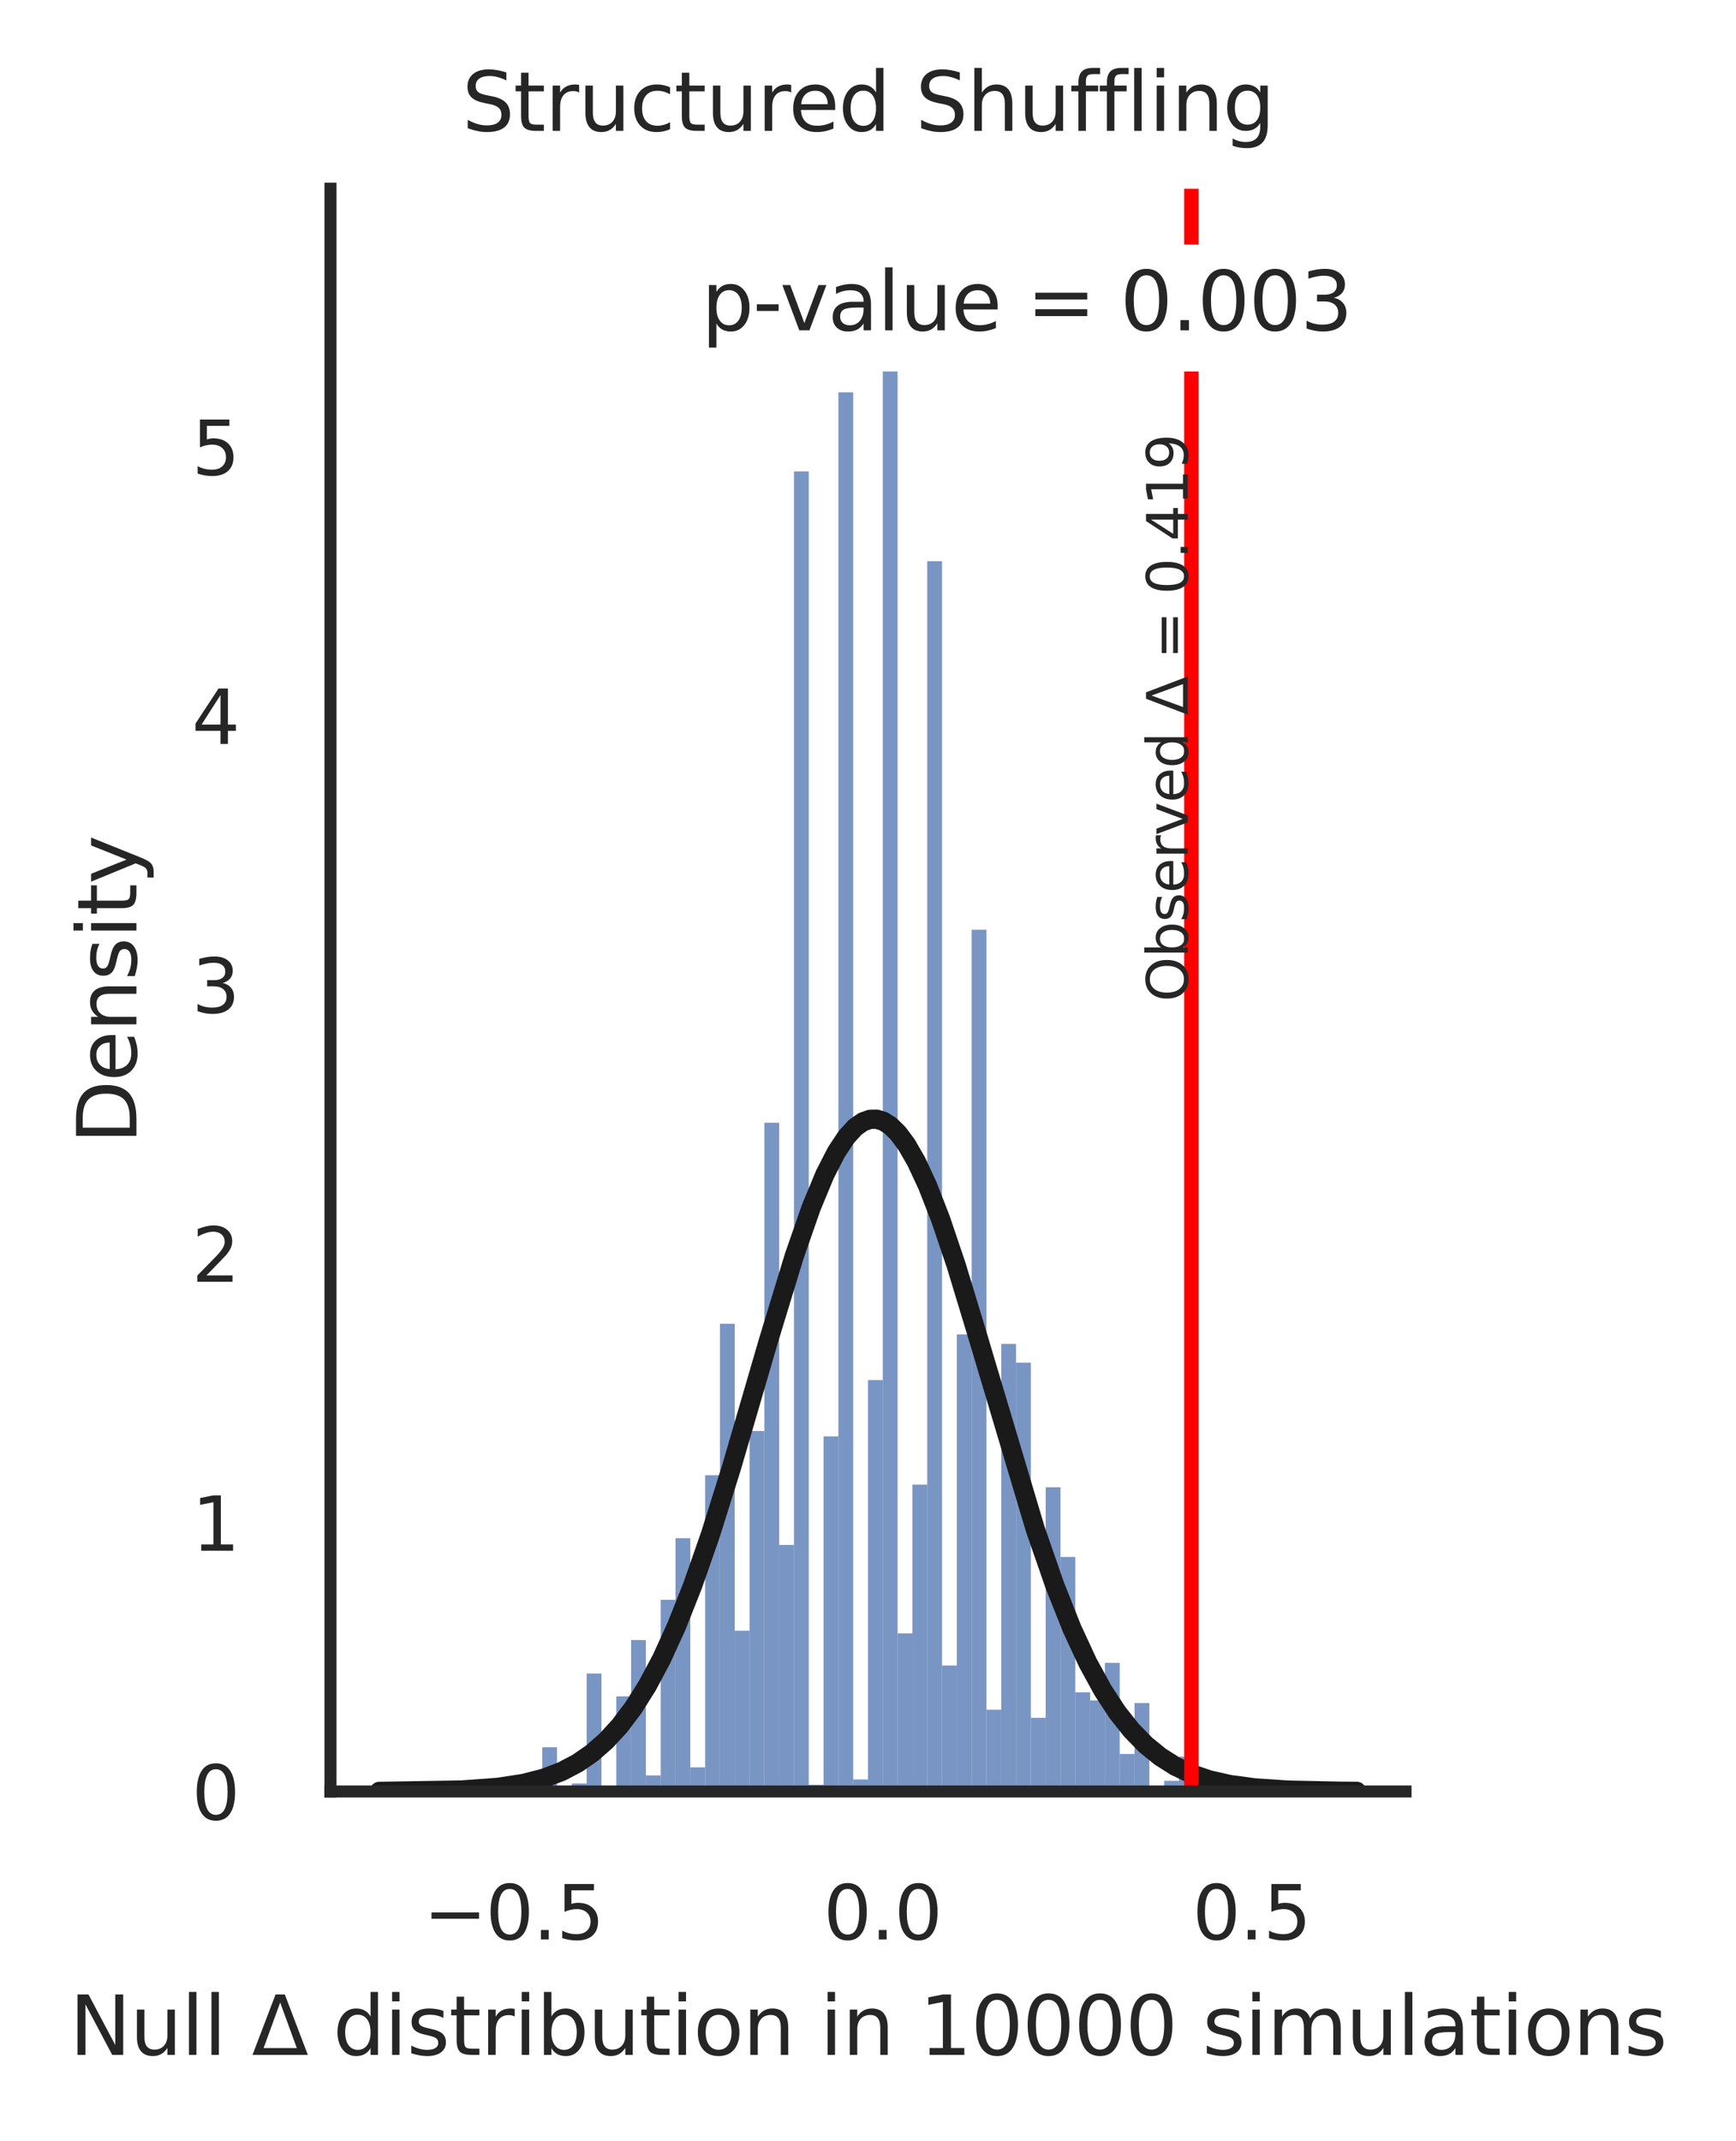 <?xml version="1.0" encoding="utf-8" standalone="no"?>
<!DOCTYPE svg PUBLIC "-//W3C//DTD SVG 1.1//EN"
  "http://www.w3.org/Graphics/SVG/1.1/DTD/svg11.dtd">
<svg xmlns:xlink="http://www.w3.org/1999/xlink" width="180.216pt" height="222.184pt" viewBox="0 0 180.216 222.184" xmlns="http://www.w3.org/2000/svg" version="1.1">
 <defs>
  <style type="text/css">*{stroke-linejoin: round; stroke-linecap: butt}</style>
 </defs>
 <g id="figure_1">
  <g id="patch_1">
   <path d="M 0 222.184 
L 180.216 222.184 
L 180.216 0 
L 0 0 
z
" style="fill: #ffffff"/>
  </g>
  <g id="axes_1">
   <g id="patch_2">
    <path d="M 34.308 185.903 
L 145.908 185.903 
L 145.908 19.583 
L 34.308 19.583 
z
" style="fill: #ffffff"/>
   </g>
   <g id="matplotlib.axis_1">
    <g id="xtick_1">
     <g id="text_1">
      <!-- −0.5 -->
      <g style="fill: #262626" transform="translate(43.959 201.253)scale(0.077 -0.077)">
       <defs>
        <path id="DejaVuSans-2212" d="M 678 2272 
L 4684 2272 
L 4684 1741 
L 678 1741 
L 678 2272 
z
" transform="scale(0.016)"/>
        <path id="DejaVuSans-30" d="M 2034 4250 
Q 1547 4250 1301 3770 
Q 1056 3291 1056 2328 
Q 1056 1369 1301 889 
Q 1547 409 2034 409 
Q 2525 409 2770 889 
Q 3016 1369 3016 2328 
Q 3016 3291 2770 3770 
Q 2525 4250 2034 4250 
z
M 2034 4750 
Q 2819 4750 3233 4129 
Q 3647 3509 3647 2328 
Q 3647 1150 3233 529 
Q 2819 -91 2034 -91 
Q 1250 -91 836 529 
Q 422 1150 422 2328 
Q 422 3509 836 4129 
Q 1250 4750 2034 4750 
z
" transform="scale(0.016)"/>
        <path id="DejaVuSans-2e" d="M 684 794 
L 1344 794 
L 1344 0 
L 684 0 
L 684 794 
z
" transform="scale(0.016)"/>
        <path id="DejaVuSans-35" d="M 691 4666 
L 3169 4666 
L 3169 4134 
L 1269 4134 
L 1269 2991 
Q 1406 3038 1543 3061 
Q 1681 3084 1819 3084 
Q 2600 3084 3056 2656 
Q 3513 2228 3513 1497 
Q 3513 744 3044 326 
Q 2575 -91 1722 -91 
Q 1428 -91 1123 -41 
Q 819 9 494 109 
L 494 744 
Q 775 591 1075 516 
Q 1375 441 1709 441 
Q 2250 441 2565 725 
Q 2881 1009 2881 1497 
Q 2881 1984 2565 2268 
Q 2250 2553 1709 2553 
Q 1456 2553 1204 2497 
Q 953 2441 691 2322 
L 691 4666 
z
" transform="scale(0.016)"/>
       </defs>
       <use xlink:href="#DejaVuSans-2212"/>
       <use xlink:href="#DejaVuSans-30" x="83.789"/>
       <use xlink:href="#DejaVuSans-2e" x="147.412"/>
       <use xlink:href="#DejaVuSans-35" x="179.199"/>
      </g>
     </g>
    </g>
    <g id="xtick_2">
     <g id="text_2">
      <!-- 0.0 -->
      <g style="fill: #262626" transform="translate(85.485 201.253)scale(0.077 -0.077)">
       <use xlink:href="#DejaVuSans-30"/>
       <use xlink:href="#DejaVuSans-2e" x="63.623"/>
       <use xlink:href="#DejaVuSans-30" x="95.41"/>
      </g>
     </g>
    </g>
    <g id="xtick_3">
     <g id="text_3">
      <!-- 0.5 -->
      <g style="fill: #262626" transform="translate(123.785 201.253)scale(0.077 -0.077)">
       <use xlink:href="#DejaVuSans-30"/>
       <use xlink:href="#DejaVuSans-2e" x="63.623"/>
       <use xlink:href="#DejaVuSans-35" x="95.41"/>
      </g>
     </g>
    </g>
    <g id="text_4">
     <!-- Null $\Delta$ distribution in 10000 simulations -->
     <g style="fill: #262626" transform="translate(7.2 213.238)scale(0.084 -0.084)">
      <defs>
       <path id="DejaVuSans-4e" d="M 628 4666 
L 1478 4666 
L 3547 763 
L 3547 4666 
L 4159 4666 
L 4159 0 
L 3309 0 
L 1241 3903 
L 1241 0 
L 628 0 
L 628 4666 
z
" transform="scale(0.016)"/>
       <path id="DejaVuSans-75" d="M 544 1381 
L 544 3500 
L 1119 3500 
L 1119 1403 
Q 1119 906 1312 657 
Q 1506 409 1894 409 
Q 2359 409 2629 706 
Q 2900 1003 2900 1516 
L 2900 3500 
L 3475 3500 
L 3475 0 
L 2900 0 
L 2900 538 
Q 2691 219 2414 64 
Q 2138 -91 1772 -91 
Q 1169 -91 856 284 
Q 544 659 544 1381 
z
M 1991 3584 
L 1991 3584 
z
" transform="scale(0.016)"/>
       <path id="DejaVuSans-6c" d="M 603 4863 
L 1178 4863 
L 1178 0 
L 603 0 
L 603 4863 
z
" transform="scale(0.016)"/>
       <path id="DejaVuSans-20" transform="scale(0.016)"/>
       <path id="DejaVuSans-394" d="M 2188 4044 
L 906 525 
L 3472 525 
L 2188 4044 
z
M 50 0 
L 1831 4666 
L 2547 4666 
L 4325 0 
L 50 0 
z
" transform="scale(0.016)"/>
       <path id="DejaVuSans-64" d="M 2906 2969 
L 2906 4863 
L 3481 4863 
L 3481 0 
L 2906 0 
L 2906 525 
Q 2725 213 2448 61 
Q 2172 -91 1784 -91 
Q 1150 -91 751 415 
Q 353 922 353 1747 
Q 353 2572 751 3078 
Q 1150 3584 1784 3584 
Q 2172 3584 2448 3432 
Q 2725 3281 2906 2969 
z
M 947 1747 
Q 947 1113 1208 752 
Q 1469 391 1925 391 
Q 2381 391 2643 752 
Q 2906 1113 2906 1747 
Q 2906 2381 2643 2742 
Q 2381 3103 1925 3103 
Q 1469 3103 1208 2742 
Q 947 2381 947 1747 
z
" transform="scale(0.016)"/>
       <path id="DejaVuSans-69" d="M 603 3500 
L 1178 3500 
L 1178 0 
L 603 0 
L 603 3500 
z
M 603 4863 
L 1178 4863 
L 1178 4134 
L 603 4134 
L 603 4863 
z
" transform="scale(0.016)"/>
       <path id="DejaVuSans-73" d="M 2834 3397 
L 2834 2853 
Q 2591 2978 2328 3040 
Q 2066 3103 1784 3103 
Q 1356 3103 1142 2972 
Q 928 2841 928 2578 
Q 928 2378 1081 2264 
Q 1234 2150 1697 2047 
L 1894 2003 
Q 2506 1872 2764 1633 
Q 3022 1394 3022 966 
Q 3022 478 2636 193 
Q 2250 -91 1575 -91 
Q 1294 -91 989 -36 
Q 684 19 347 128 
L 347 722 
Q 666 556 975 473 
Q 1284 391 1588 391 
Q 1994 391 2212 530 
Q 2431 669 2431 922 
Q 2431 1156 2273 1281 
Q 2116 1406 1581 1522 
L 1381 1569 
Q 847 1681 609 1914 
Q 372 2147 372 2553 
Q 372 3047 722 3315 
Q 1072 3584 1716 3584 
Q 2034 3584 2315 3537 
Q 2597 3491 2834 3397 
z
" transform="scale(0.016)"/>
       <path id="DejaVuSans-74" d="M 1172 4494 
L 1172 3500 
L 2356 3500 
L 2356 3053 
L 1172 3053 
L 1172 1153 
Q 1172 725 1289 603 
Q 1406 481 1766 481 
L 2356 481 
L 2356 0 
L 1766 0 
Q 1100 0 847 248 
Q 594 497 594 1153 
L 594 3053 
L 172 3053 
L 172 3500 
L 594 3500 
L 594 4494 
L 1172 4494 
z
" transform="scale(0.016)"/>
       <path id="DejaVuSans-72" d="M 2631 2963 
Q 2534 3019 2420 3045 
Q 2306 3072 2169 3072 
Q 1681 3072 1420 2755 
Q 1159 2438 1159 1844 
L 1159 0 
L 581 0 
L 581 3500 
L 1159 3500 
L 1159 2956 
Q 1341 3275 1631 3429 
Q 1922 3584 2338 3584 
Q 2397 3584 2469 3576 
Q 2541 3569 2628 3553 
L 2631 2963 
z
" transform="scale(0.016)"/>
       <path id="DejaVuSans-62" d="M 3116 1747 
Q 3116 2381 2855 2742 
Q 2594 3103 2138 3103 
Q 1681 3103 1420 2742 
Q 1159 2381 1159 1747 
Q 1159 1113 1420 752 
Q 1681 391 2138 391 
Q 2594 391 2855 752 
Q 3116 1113 3116 1747 
z
M 1159 2969 
Q 1341 3281 1617 3432 
Q 1894 3584 2278 3584 
Q 2916 3584 3314 3078 
Q 3713 2572 3713 1747 
Q 3713 922 3314 415 
Q 2916 -91 2278 -91 
Q 1894 -91 1617 61 
Q 1341 213 1159 525 
L 1159 0 
L 581 0 
L 581 4863 
L 1159 4863 
L 1159 2969 
z
" transform="scale(0.016)"/>
       <path id="DejaVuSans-6f" d="M 1959 3097 
Q 1497 3097 1228 2736 
Q 959 2375 959 1747 
Q 959 1119 1226 758 
Q 1494 397 1959 397 
Q 2419 397 2687 759 
Q 2956 1122 2956 1747 
Q 2956 2369 2687 2733 
Q 2419 3097 1959 3097 
z
M 1959 3584 
Q 2709 3584 3137 3096 
Q 3566 2609 3566 1747 
Q 3566 888 3137 398 
Q 2709 -91 1959 -91 
Q 1206 -91 779 398 
Q 353 888 353 1747 
Q 353 2609 779 3096 
Q 1206 3584 1959 3584 
z
" transform="scale(0.016)"/>
       <path id="DejaVuSans-6e" d="M 3513 2113 
L 3513 0 
L 2938 0 
L 2938 2094 
Q 2938 2591 2744 2837 
Q 2550 3084 2163 3084 
Q 1697 3084 1428 2787 
Q 1159 2491 1159 1978 
L 1159 0 
L 581 0 
L 581 3500 
L 1159 3500 
L 1159 2956 
Q 1366 3272 1645 3428 
Q 1925 3584 2291 3584 
Q 2894 3584 3203 3211 
Q 3513 2838 3513 2113 
z
" transform="scale(0.016)"/>
       <path id="DejaVuSans-31" d="M 794 531 
L 1825 531 
L 1825 4091 
L 703 3866 
L 703 4441 
L 1819 4666 
L 2450 4666 
L 2450 531 
L 3481 531 
L 3481 0 
L 794 0 
L 794 531 
z
" transform="scale(0.016)"/>
       <path id="DejaVuSans-6d" d="M 3328 2828 
Q 3544 3216 3844 3400 
Q 4144 3584 4550 3584 
Q 5097 3584 5394 3201 
Q 5691 2819 5691 2113 
L 5691 0 
L 5113 0 
L 5113 2094 
Q 5113 2597 4934 2840 
Q 4756 3084 4391 3084 
Q 3944 3084 3684 2787 
Q 3425 2491 3425 1978 
L 3425 0 
L 2847 0 
L 2847 2094 
Q 2847 2600 2669 2842 
Q 2491 3084 2119 3084 
Q 1678 3084 1418 2786 
Q 1159 2488 1159 1978 
L 1159 0 
L 581 0 
L 581 3500 
L 1159 3500 
L 1159 2956 
Q 1356 3278 1631 3431 
Q 1906 3584 2284 3584 
Q 2666 3584 2933 3390 
Q 3200 3197 3328 2828 
z
" transform="scale(0.016)"/>
       <path id="DejaVuSans-61" d="M 2194 1759 
Q 1497 1759 1228 1600 
Q 959 1441 959 1056 
Q 959 750 1161 570 
Q 1363 391 1709 391 
Q 2188 391 2477 730 
Q 2766 1069 2766 1631 
L 2766 1759 
L 2194 1759 
z
M 3341 1997 
L 3341 0 
L 2766 0 
L 2766 531 
Q 2569 213 2275 61 
Q 1981 -91 1556 -91 
Q 1019 -91 701 211 
Q 384 513 384 1019 
Q 384 1609 779 1909 
Q 1175 2209 1959 2209 
L 2766 2209 
L 2766 2266 
Q 2766 2663 2505 2880 
Q 2244 3097 1772 3097 
Q 1472 3097 1187 3025 
Q 903 2953 641 2809 
L 641 3341 
Q 956 3463 1253 3523 
Q 1550 3584 1831 3584 
Q 2591 3584 2966 3190 
Q 3341 2797 3341 1997 
z
" transform="scale(0.016)"/>
      </defs>
      <use xlink:href="#DejaVuSans-4e" transform="translate(0 0.016)"/>
      <use xlink:href="#DejaVuSans-75" transform="translate(74.805 0.016)"/>
      <use xlink:href="#DejaVuSans-6c" transform="translate(138.184 0.016)"/>
      <use xlink:href="#DejaVuSans-6c" transform="translate(165.967 0.016)"/>
      <use xlink:href="#DejaVuSans-20" transform="translate(193.75 0.016)"/>
      <use xlink:href="#DejaVuSans-394" transform="translate(225.537 0.016)"/>
      <use xlink:href="#DejaVuSans-20" transform="translate(293.945 0.016)"/>
      <use xlink:href="#DejaVuSans-64" transform="translate(325.732 0.016)"/>
      <use xlink:href="#DejaVuSans-69" transform="translate(389.209 0.016)"/>
      <use xlink:href="#DejaVuSans-73" transform="translate(416.992 0.016)"/>
      <use xlink:href="#DejaVuSans-74" transform="translate(469.092 0.016)"/>
      <use xlink:href="#DejaVuSans-72" transform="translate(508.301 0.016)"/>
      <use xlink:href="#DejaVuSans-69" transform="translate(549.414 0.016)"/>
      <use xlink:href="#DejaVuSans-62" transform="translate(577.197 0.016)"/>
      <use xlink:href="#DejaVuSans-75" transform="translate(640.674 0.016)"/>
      <use xlink:href="#DejaVuSans-74" transform="translate(704.053 0.016)"/>
      <use xlink:href="#DejaVuSans-69" transform="translate(743.262 0.016)"/>
      <use xlink:href="#DejaVuSans-6f" transform="translate(771.045 0.016)"/>
      <use xlink:href="#DejaVuSans-6e" transform="translate(832.227 0.016)"/>
      <use xlink:href="#DejaVuSans-20" transform="translate(895.605 0.016)"/>
      <use xlink:href="#DejaVuSans-69" transform="translate(927.393 0.016)"/>
      <use xlink:href="#DejaVuSans-6e" transform="translate(955.176 0.016)"/>
      <use xlink:href="#DejaVuSans-20" transform="translate(1018.555 0.016)"/>
      <use xlink:href="#DejaVuSans-31" transform="translate(1050.342 0.016)"/>
      <use xlink:href="#DejaVuSans-30" transform="translate(1113.965 0.016)"/>
      <use xlink:href="#DejaVuSans-30" transform="translate(1177.588 0.016)"/>
      <use xlink:href="#DejaVuSans-30" transform="translate(1241.211 0.016)"/>
      <use xlink:href="#DejaVuSans-30" transform="translate(1304.834 0.016)"/>
      <use xlink:href="#DejaVuSans-20" transform="translate(1368.457 0.016)"/>
      <use xlink:href="#DejaVuSans-73" transform="translate(1400.244 0.016)"/>
      <use xlink:href="#DejaVuSans-69" transform="translate(1452.344 0.016)"/>
      <use xlink:href="#DejaVuSans-6d" transform="translate(1480.127 0.016)"/>
      <use xlink:href="#DejaVuSans-75" transform="translate(1577.539 0.016)"/>
      <use xlink:href="#DejaVuSans-6c" transform="translate(1640.918 0.016)"/>
      <use xlink:href="#DejaVuSans-61" transform="translate(1668.701 0.016)"/>
      <use xlink:href="#DejaVuSans-74" transform="translate(1729.98 0.016)"/>
      <use xlink:href="#DejaVuSans-69" transform="translate(1769.189 0.016)"/>
      <use xlink:href="#DejaVuSans-6f" transform="translate(1796.973 0.016)"/>
      <use xlink:href="#DejaVuSans-6e" transform="translate(1858.154 0.016)"/>
      <use xlink:href="#DejaVuSans-73" transform="translate(1921.533 0.016)"/>
     </g>
    </g>
   </g>
   <g id="matplotlib.axis_2">
    <g id="ytick_1">
     <g id="text_5">
      <!-- 0 -->
      <g style="fill: #262626" transform="translate(19.909 188.828)scale(0.077 -0.077)">
       <use xlink:href="#DejaVuSans-30"/>
      </g>
     </g>
    </g>
    <g id="ytick_2">
     <g id="text_6">
      <!-- 1 -->
      <g style="fill: #262626" transform="translate(19.909 160.92)scale(0.077 -0.077)">
       <use xlink:href="#DejaVuSans-31"/>
      </g>
     </g>
    </g>
    <g id="ytick_3">
     <g id="text_7">
      <!-- 2 -->
      <g style="fill: #262626" transform="translate(19.909 133.011)scale(0.077 -0.077)">
       <defs>
        <path id="DejaVuSans-32" d="M 1228 531 
L 3431 531 
L 3431 0 
L 469 0 
L 469 531 
Q 828 903 1448 1529 
Q 2069 2156 2228 2338 
Q 2531 2678 2651 2914 
Q 2772 3150 2772 3378 
Q 2772 3750 2511 3984 
Q 2250 4219 1831 4219 
Q 1534 4219 1204 4116 
Q 875 4013 500 3803 
L 500 4441 
Q 881 4594 1212 4672 
Q 1544 4750 1819 4750 
Q 2544 4750 2975 4387 
Q 3406 4025 3406 3419 
Q 3406 3131 3298 2873 
Q 3191 2616 2906 2266 
Q 2828 2175 2409 1742 
Q 1991 1309 1228 531 
z
" transform="scale(0.016)"/>
       </defs>
       <use xlink:href="#DejaVuSans-32"/>
      </g>
     </g>
    </g>
    <g id="ytick_4">
     <g id="text_8">
      <!-- 3 -->
      <g style="fill: #262626" transform="translate(19.909 105.103)scale(0.077 -0.077)">
       <defs>
        <path id="DejaVuSans-33" d="M 2597 2516 
Q 3050 2419 3304 2112 
Q 3559 1806 3559 1356 
Q 3559 666 3084 287 
Q 2609 -91 1734 -91 
Q 1441 -91 1130 -33 
Q 819 25 488 141 
L 488 750 
Q 750 597 1062 519 
Q 1375 441 1716 441 
Q 2309 441 2620 675 
Q 2931 909 2931 1356 
Q 2931 1769 2642 2001 
Q 2353 2234 1838 2234 
L 1294 2234 
L 1294 2753 
L 1863 2753 
Q 2328 2753 2575 2939 
Q 2822 3125 2822 3475 
Q 2822 3834 2567 4026 
Q 2313 4219 1838 4219 
Q 1578 4219 1281 4162 
Q 984 4106 628 3988 
L 628 4550 
Q 988 4650 1302 4700 
Q 1616 4750 1894 4750 
Q 2613 4750 3031 4423 
Q 3450 4097 3450 3541 
Q 3450 3153 3228 2886 
Q 3006 2619 2597 2516 
z
" transform="scale(0.016)"/>
       </defs>
       <use xlink:href="#DejaVuSans-33"/>
      </g>
     </g>
    </g>
    <g id="ytick_5">
     <g id="text_9">
      <!-- 4 -->
      <g style="fill: #262626" transform="translate(19.909 77.195)scale(0.077 -0.077)">
       <defs>
        <path id="DejaVuSans-34" d="M 2419 4116 
L 825 1625 
L 2419 1625 
L 2419 4116 
z
M 2253 4666 
L 3047 4666 
L 3047 1625 
L 3713 1625 
L 3713 1100 
L 3047 1100 
L 3047 0 
L 2419 0 
L 2419 1100 
L 313 1100 
L 313 1709 
L 2253 4666 
z
" transform="scale(0.016)"/>
       </defs>
       <use xlink:href="#DejaVuSans-34"/>
      </g>
     </g>
    </g>
    <g id="ytick_6">
     <g id="text_10">
      <!-- 5 -->
      <g style="fill: #262626" transform="translate(19.909 49.286)scale(0.077 -0.077)">
       <use xlink:href="#DejaVuSans-35"/>
      </g>
     </g>
    </g>
    <g id="text_11">
     <!-- Density -->
     <g style="fill: #262626" transform="translate(14.162 118.71)rotate(-90)scale(0.084 -0.084)">
      <defs>
       <path id="DejaVuSans-44" d="M 1259 4147 
L 1259 519 
L 2022 519 
Q 2988 519 3436 956 
Q 3884 1394 3884 2338 
Q 3884 3275 3436 3711 
Q 2988 4147 2022 4147 
L 1259 4147 
z
M 628 4666 
L 1925 4666 
Q 3281 4666 3915 4102 
Q 4550 3538 4550 2338 
Q 4550 1131 3912 565 
Q 3275 0 1925 0 
L 628 0 
L 628 4666 
z
" transform="scale(0.016)"/>
       <path id="DejaVuSans-65" d="M 3597 1894 
L 3597 1613 
L 953 1613 
Q 991 1019 1311 708 
Q 1631 397 2203 397 
Q 2534 397 2845 478 
Q 3156 559 3463 722 
L 3463 178 
Q 3153 47 2828 -22 
Q 2503 -91 2169 -91 
Q 1331 -91 842 396 
Q 353 884 353 1716 
Q 353 2575 817 3079 
Q 1281 3584 2069 3584 
Q 2775 3584 3186 3129 
Q 3597 2675 3597 1894 
z
M 3022 2063 
Q 3016 2534 2758 2815 
Q 2500 3097 2075 3097 
Q 1594 3097 1305 2825 
Q 1016 2553 972 2059 
L 3022 2063 
z
" transform="scale(0.016)"/>
       <path id="DejaVuSans-79" d="M 2059 -325 
Q 1816 -950 1584 -1140 
Q 1353 -1331 966 -1331 
L 506 -1331 
L 506 -850 
L 844 -850 
Q 1081 -850 1212 -737 
Q 1344 -625 1503 -206 
L 1606 56 
L 191 3500 
L 800 3500 
L 1894 763 
L 2988 3500 
L 3597 3500 
L 2059 -325 
z
" transform="scale(0.016)"/>
      </defs>
      <use xlink:href="#DejaVuSans-44"/>
      <use xlink:href="#DejaVuSans-65" x="77.002"/>
      <use xlink:href="#DejaVuSans-6e" x="138.525"/>
      <use xlink:href="#DejaVuSans-73" x="201.904"/>
      <use xlink:href="#DejaVuSans-69" x="254.004"/>
      <use xlink:href="#DejaVuSans-74" x="281.787"/>
      <use xlink:href="#DejaVuSans-79" x="320.996"/>
     </g>
    </g>
   </g>
   <g id="patch_3">
    <path d="M 43.992 185.903 
L 45.529 185.903 
L 45.529 185.764 
L 43.992 185.764 
z
" clip-path="url(#p08dff8b9e2)" style="fill: #4c72b0; fill-opacity: 0.75"/>
   </g>
   <g id="patch_4">
    <path d="M 45.529 185.903 
L 47.067 185.903 
L 47.067 185.903 
L 45.529 185.903 
z
" clip-path="url(#p08dff8b9e2)" style="fill: #4c72b0; fill-opacity: 0.75"/>
   </g>
   <g id="patch_5">
    <path d="M 47.067 185.903 
L 48.604 185.903 
L 48.604 185.764 
L 47.067 185.764 
z
" clip-path="url(#p08dff8b9e2)" style="fill: #4c72b0; fill-opacity: 0.75"/>
   </g>
   <g id="patch_6">
    <path d="M 48.604 185.903 
L 50.141 185.903 
L 50.141 185.903 
L 48.604 185.903 
z
" clip-path="url(#p08dff8b9e2)" style="fill: #4c72b0; fill-opacity: 0.75"/>
   </g>
   <g id="patch_7">
    <path d="M 50.141 185.903 
L 51.678 185.903 
L 51.678 185.485 
L 50.141 185.485 
z
" clip-path="url(#p08dff8b9e2)" style="fill: #4c72b0; fill-opacity: 0.75"/>
   </g>
   <g id="patch_8">
    <path d="M 51.678 185.903 
L 53.215 185.903 
L 53.215 184.79 
L 51.678 184.79 
z
" clip-path="url(#p08dff8b9e2)" style="fill: #4c72b0; fill-opacity: 0.75"/>
   </g>
   <g id="patch_9">
    <path d="M 53.215 185.903 
L 54.753 185.903 
L 54.753 185.903 
L 53.215 185.903 
z
" clip-path="url(#p08dff8b9e2)" style="fill: #4c72b0; fill-opacity: 0.75"/>
   </g>
   <g id="patch_10">
    <path d="M 54.753 185.903 
L 56.29 185.903 
L 56.29 185.764 
L 54.753 185.764 
z
" clip-path="url(#p08dff8b9e2)" style="fill: #4c72b0; fill-opacity: 0.75"/>
   </g>
   <g id="patch_11">
    <path d="M 56.29 185.903 
L 57.827 185.903 
L 57.827 181.313 
L 56.29 181.313 
z
" clip-path="url(#p08dff8b9e2)" style="fill: #4c72b0; fill-opacity: 0.75"/>
   </g>
   <g id="patch_12">
    <path d="M 57.827 185.903 
L 59.364 185.903 
L 59.364 185.903 
L 57.827 185.903 
z
" clip-path="url(#p08dff8b9e2)" style="fill: #4c72b0; fill-opacity: 0.75"/>
   </g>
   <g id="patch_13">
    <path d="M 59.364 185.903 
L 60.901 185.903 
L 60.901 185.068 
L 59.364 185.068 
z
" clip-path="url(#p08dff8b9e2)" style="fill: #4c72b0; fill-opacity: 0.75"/>
   </g>
   <g id="patch_14">
    <path d="M 60.901 185.903 
L 62.439 185.903 
L 62.439 173.665 
L 60.901 173.665 
z
" clip-path="url(#p08dff8b9e2)" style="fill: #4c72b0; fill-opacity: 0.75"/>
   </g>
   <g id="patch_15">
    <path d="M 62.439 185.903 
L 63.976 185.903 
L 63.976 185.346 
L 62.439 185.346 
z
" clip-path="url(#p08dff8b9e2)" style="fill: #4c72b0; fill-opacity: 0.75"/>
   </g>
   <g id="patch_16">
    <path d="M 63.976 185.903 
L 65.513 185.903 
L 65.513 176.029 
L 63.976 176.029 
z
" clip-path="url(#p08dff8b9e2)" style="fill: #4c72b0; fill-opacity: 0.75"/>
   </g>
   <g id="patch_17">
    <path d="M 65.513 185.903 
L 67.05 185.903 
L 67.05 170.188 
L 65.513 170.188 
z
" clip-path="url(#p08dff8b9e2)" style="fill: #4c72b0; fill-opacity: 0.75"/>
   </g>
   <g id="patch_18">
    <path d="M 67.05 185.903 
L 68.587 185.903 
L 68.587 184.234 
L 67.05 184.234 
z
" clip-path="url(#p08dff8b9e2)" style="fill: #4c72b0; fill-opacity: 0.75"/>
   </g>
   <g id="patch_19">
    <path d="M 68.587 185.903 
L 70.125 185.903 
L 70.125 166.016 
L 68.587 166.016 
z
" clip-path="url(#p08dff8b9e2)" style="fill: #4c72b0; fill-opacity: 0.75"/>
   </g>
   <g id="patch_20">
    <path d="M 70.125 185.903 
L 71.662 185.903 
L 71.662 159.619 
L 70.125 159.619 
z
" clip-path="url(#p08dff8b9e2)" style="fill: #4c72b0; fill-opacity: 0.75"/>
   </g>
   <g id="patch_21">
    <path d="M 71.662 185.903 
L 73.199 185.903 
L 73.199 183.399 
L 71.662 183.399 
z
" clip-path="url(#p08dff8b9e2)" style="fill: #4c72b0; fill-opacity: 0.75"/>
   </g>
   <g id="patch_22">
    <path d="M 73.199 185.903 
L 74.736 185.903 
L 74.736 153.082 
L 73.199 153.082 
z
" clip-path="url(#p08dff8b9e2)" style="fill: #4c72b0; fill-opacity: 0.75"/>
   </g>
   <g id="patch_23">
    <path d="M 74.736 185.903 
L 76.273 185.903 
L 76.273 137.367 
L 74.736 137.367 
z
" clip-path="url(#p08dff8b9e2)" style="fill: #4c72b0; fill-opacity: 0.75"/>
   </g>
   <g id="patch_24">
    <path d="M 76.273 185.903 
L 77.81 185.903 
L 77.81 169.214 
L 76.273 169.214 
z
" clip-path="url(#p08dff8b9e2)" style="fill: #4c72b0; fill-opacity: 0.75"/>
   </g>
   <g id="patch_25">
    <path d="M 77.81 185.903 
L 79.348 185.903 
L 79.348 148.493 
L 77.81 148.493 
z
" clip-path="url(#p08dff8b9e2)" style="fill: #4c72b0; fill-opacity: 0.75"/>
   </g>
   <g id="patch_26">
    <path d="M 79.348 185.903 
L 80.885 185.903 
L 80.885 116.507 
L 79.348 116.507 
z
" clip-path="url(#p08dff8b9e2)" style="fill: #4c72b0; fill-opacity: 0.75"/>
   </g>
   <g id="patch_27">
    <path d="M 80.885 185.903 
L 82.422 185.903 
L 82.422 160.314 
L 80.885 160.314 
z
" clip-path="url(#p08dff8b9e2)" style="fill: #4c72b0; fill-opacity: 0.75"/>
   </g>
   <g id="patch_28">
    <path d="M 82.422 185.903 
L 83.959 185.903 
L 83.959 48.919 
L 82.422 48.919 
z
" clip-path="url(#p08dff8b9e2)" style="fill: #4c72b0; fill-opacity: 0.75"/>
   </g>
   <g id="patch_29">
    <path d="M 83.959 185.903 
L 85.496 185.903 
L 85.496 185.207 
L 83.959 185.207 
z
" clip-path="url(#p08dff8b9e2)" style="fill: #4c72b0; fill-opacity: 0.75"/>
   </g>
   <g id="patch_30">
    <path d="M 85.496 185.903 
L 87.034 185.903 
L 87.034 149.049 
L 85.496 149.049 
z
" clip-path="url(#p08dff8b9e2)" style="fill: #4c72b0; fill-opacity: 0.75"/>
   </g>
   <g id="patch_31">
    <path d="M 87.034 185.903 
L 88.571 185.903 
L 88.571 40.714 
L 87.034 40.714 
z
" clip-path="url(#p08dff8b9e2)" style="fill: #4c72b0; fill-opacity: 0.75"/>
   </g>
   <g id="patch_32">
    <path d="M 88.571 185.903 
L 90.108 185.903 
L 90.108 184.651 
L 88.571 184.651 
z
" clip-path="url(#p08dff8b9e2)" style="fill: #4c72b0; fill-opacity: 0.75"/>
   </g>
   <g id="patch_33">
    <path d="M 90.108 185.903 
L 91.645 185.903 
L 91.645 143.208 
L 90.108 143.208 
z
" clip-path="url(#p08dff8b9e2)" style="fill: #4c72b0; fill-opacity: 0.75"/>
   </g>
   <g id="patch_34">
    <path d="M 91.645 185.903 
L 93.182 185.903 
L 93.182 27.503 
L 91.645 27.503 
z
" clip-path="url(#p08dff8b9e2)" style="fill: #4c72b0; fill-opacity: 0.75"/>
   </g>
   <g id="patch_35">
    <path d="M 93.182 185.903 
L 94.72 185.903 
L 94.72 169.493 
L 93.182 169.493 
z
" clip-path="url(#p08dff8b9e2)" style="fill: #4c72b0; fill-opacity: 0.75"/>
   </g>
   <g id="patch_36">
    <path d="M 94.72 185.903 
L 96.257 185.903 
L 96.257 154.056 
L 94.72 154.056 
z
" clip-path="url(#p08dff8b9e2)" style="fill: #4c72b0; fill-opacity: 0.75"/>
   </g>
   <g id="patch_37">
    <path d="M 96.257 185.903 
L 97.794 185.903 
L 97.794 58.237 
L 96.257 58.237 
z
" clip-path="url(#p08dff8b9e2)" style="fill: #4c72b0; fill-opacity: 0.75"/>
   </g>
   <g id="patch_38">
    <path d="M 97.794 185.903 
L 99.331 185.903 
L 99.331 172.83 
L 97.794 172.83 
z
" clip-path="url(#p08dff8b9e2)" style="fill: #4c72b0; fill-opacity: 0.75"/>
   </g>
   <g id="patch_39">
    <path d="M 99.331 185.903 
L 100.868 185.903 
L 100.868 138.48 
L 99.331 138.48 
z
" clip-path="url(#p08dff8b9e2)" style="fill: #4c72b0; fill-opacity: 0.75"/>
   </g>
   <g id="patch_40">
    <path d="M 100.868 185.903 
L 102.406 185.903 
L 102.406 96.481 
L 100.868 96.481 
z
" clip-path="url(#p08dff8b9e2)" style="fill: #4c72b0; fill-opacity: 0.75"/>
   </g>
   <g id="patch_41">
    <path d="M 102.406 185.903 
L 103.943 185.903 
L 103.943 177.419 
L 102.406 177.419 
z
" clip-path="url(#p08dff8b9e2)" style="fill: #4c72b0; fill-opacity: 0.75"/>
   </g>
   <g id="patch_42">
    <path d="M 103.943 185.903 
L 105.48 185.903 
L 105.48 139.454 
L 103.943 139.454 
z
" clip-path="url(#p08dff8b9e2)" style="fill: #4c72b0; fill-opacity: 0.75"/>
   </g>
   <g id="patch_43">
    <path d="M 105.48 185.903 
L 107.017 185.903 
L 107.017 141.4 
L 105.48 141.4 
z
" clip-path="url(#p08dff8b9e2)" style="fill: #4c72b0; fill-opacity: 0.75"/>
   </g>
   <g id="patch_44">
    <path d="M 107.017 185.903 
L 108.554 185.903 
L 108.554 178.254 
L 107.017 178.254 
z
" clip-path="url(#p08dff8b9e2)" style="fill: #4c72b0; fill-opacity: 0.75"/>
   </g>
   <g id="patch_45">
    <path d="M 108.554 185.903 
L 110.091 185.903 
L 110.091 154.334 
L 108.554 154.334 
z
" clip-path="url(#p08dff8b9e2)" style="fill: #4c72b0; fill-opacity: 0.75"/>
   </g>
   <g id="patch_46">
    <path d="M 110.091 185.903 
L 111.629 185.903 
L 111.629 161.566 
L 110.091 161.566 
z
" clip-path="url(#p08dff8b9e2)" style="fill: #4c72b0; fill-opacity: 0.75"/>
   </g>
   <g id="patch_47">
    <path d="M 111.629 185.903 
L 113.166 185.903 
L 113.166 175.612 
L 111.629 175.612 
z
" clip-path="url(#p08dff8b9e2)" style="fill: #4c72b0; fill-opacity: 0.75"/>
   </g>
   <g id="patch_48">
    <path d="M 113.166 185.903 
L 114.703 185.903 
L 114.703 176.446 
L 113.166 176.446 
z
" clip-path="url(#p08dff8b9e2)" style="fill: #4c72b0; fill-opacity: 0.75"/>
   </g>
   <g id="patch_49">
    <path d="M 114.703 185.903 
L 116.24 185.903 
L 116.24 172.552 
L 114.703 172.552 
z
" clip-path="url(#p08dff8b9e2)" style="fill: #4c72b0; fill-opacity: 0.75"/>
   </g>
   <g id="patch_50">
    <path d="M 116.24 185.903 
L 117.777 185.903 
L 117.777 182.009 
L 116.24 182.009 
z
" clip-path="url(#p08dff8b9e2)" style="fill: #4c72b0; fill-opacity: 0.75"/>
   </g>
   <g id="patch_51">
    <path d="M 117.777 185.903 
L 119.315 185.903 
L 119.315 176.724 
L 117.777 176.724 
z
" clip-path="url(#p08dff8b9e2)" style="fill: #4c72b0; fill-opacity: 0.75"/>
   </g>
   <g id="patch_52">
    <path d="M 119.315 185.903 
L 120.852 185.903 
L 120.852 185.903 
L 119.315 185.903 
z
" clip-path="url(#p08dff8b9e2)" style="fill: #4c72b0; fill-opacity: 0.75"/>
   </g>
   <g id="patch_53">
    <path d="M 120.852 185.903 
L 122.389 185.903 
L 122.389 184.79 
L 120.852 184.79 
z
" clip-path="url(#p08dff8b9e2)" style="fill: #4c72b0; fill-opacity: 0.75"/>
   </g>
   <g id="patch_54">
    <path d="M 122.389 185.903 
L 123.926 185.903 
L 123.926 182.287 
L 122.389 182.287 
z
" clip-path="url(#p08dff8b9e2)" style="fill: #4c72b0; fill-opacity: 0.75"/>
   </g>
   <g id="patch_55">
    <path d="M 123.926 185.903 
L 125.463 185.903 
L 125.463 185.903 
L 123.926 185.903 
z
" clip-path="url(#p08dff8b9e2)" style="fill: #4c72b0; fill-opacity: 0.75"/>
   </g>
   <g id="patch_56">
    <path d="M 125.463 185.903 
L 127.001 185.903 
L 127.001 185.485 
L 125.463 185.485 
z
" clip-path="url(#p08dff8b9e2)" style="fill: #4c72b0; fill-opacity: 0.75"/>
   </g>
   <g id="patch_57">
    <path d="M 127.001 185.903 
L 128.538 185.903 
L 128.538 184.512 
L 127.001 184.512 
z
" clip-path="url(#p08dff8b9e2)" style="fill: #4c72b0; fill-opacity: 0.75"/>
   </g>
   <g id="patch_58">
    <path d="M 128.538 185.903 
L 130.075 185.903 
L 130.075 185.903 
L 128.538 185.903 
z
" clip-path="url(#p08dff8b9e2)" style="fill: #4c72b0; fill-opacity: 0.75"/>
   </g>
   <g id="patch_59">
    <path d="M 130.075 185.903 
L 131.612 185.903 
L 131.612 185.764 
L 130.075 185.764 
z
" clip-path="url(#p08dff8b9e2)" style="fill: #4c72b0; fill-opacity: 0.75"/>
   </g>
   <g id="patch_60">
    <path d="M 131.612 185.903 
L 133.149 185.903 
L 133.149 185.625 
L 131.612 185.625 
z
" clip-path="url(#p08dff8b9e2)" style="fill: #4c72b0; fill-opacity: 0.75"/>
   </g>
   <g id="patch_61">
    <path d="M 133.149 185.903 
L 134.687 185.903 
L 134.687 185.903 
L 133.149 185.903 
z
" clip-path="url(#p08dff8b9e2)" style="fill: #4c72b0; fill-opacity: 0.75"/>
   </g>
   <g id="patch_62">
    <path d="M 134.687 185.903 
L 136.224 185.903 
L 136.224 185.764 
L 134.687 185.764 
z
" clip-path="url(#p08dff8b9e2)" style="fill: #4c72b0; fill-opacity: 0.75"/>
   </g>
   <g id="line2d_1">
    <path d="M 39.381 185.892 
L 47.904 185.751 
L 51.688 185.475 
L 54.347 185.067 
L 56.478 184.52 
L 58.304 183.825 
L 59.948 182.962 
L 61.47 181.91 
L 62.921 180.637 
L 64.341 179.09 
L 65.762 177.208 
L 67.202 174.919 
L 68.684 172.137 
L 70.236 168.736 
L 71.9 164.538 
L 73.747 159.252 
L 75.949 152.235 
L 79.754 139.192 
L 82.463 130.312 
L 84.218 125.286 
L 85.628 121.885 
L 86.826 119.546 
L 87.861 117.983 
L 88.774 116.984 
L 89.585 116.411 
L 90.316 116.154 
L 91.016 116.142 
L 91.706 116.353 
L 92.437 116.817 
L 93.238 117.603 
L 94.131 118.81 
L 95.136 120.559 
L 96.292 123.046 
L 97.642 126.504 
L 99.285 131.366 
L 101.528 138.759 
L 107.474 158.682 
L 109.493 164.498 
L 111.279 168.986 
L 112.922 172.535 
L 114.485 175.394 
L 115.987 177.691 
L 117.468 179.559 
L 118.939 181.064 
L 120.441 182.287 
L 122.003 183.276 
L 123.678 184.07 
L 125.524 184.698 
L 127.655 185.18 
L 130.253 185.531 
L 133.712 185.76 
L 139.263 185.877 
L 140.835 185.887 
L 140.835 185.887 
" clip-path="url(#p08dff8b9e2)" style="fill: none; stroke: #1a1a1a; stroke-width: 2; stroke-linecap: round"/>
   </g>
   <g id="line2d_2">
    <path d="M 123.68 185.903 
L 123.68 19.583 
" clip-path="url(#p08dff8b9e2)" style="fill: none; stroke: #ff0000; stroke-width: 1.5; stroke-linecap: round"/>
   </g>
   <g id="patch_63">
    <path d="M 34.308 185.903 
L 34.308 19.583 
" style="fill: none; stroke: #262626; stroke-width: 1.25; stroke-linejoin: miter; stroke-linecap: square"/>
   </g>
   <g id="patch_64">
    <path d="M 34.308 185.903 
L 145.908 185.903 
" style="fill: none; stroke: #262626; stroke-width: 1.25; stroke-linejoin: miter; stroke-linecap: square"/>
   </g>
   <g id="text_12">
    <!-- Observed $\Delta$ = 0.419 -->
    <g style="fill: #262626" transform="translate(123.299 103.955)rotate(-90)scale(0.058 -0.058)">
     <defs>
      <path id="DejaVuSans-4f" d="M 2522 4238 
Q 1834 4238 1429 3725 
Q 1025 3213 1025 2328 
Q 1025 1447 1429 934 
Q 1834 422 2522 422 
Q 3209 422 3611 934 
Q 4013 1447 4013 2328 
Q 4013 3213 3611 3725 
Q 3209 4238 2522 4238 
z
M 2522 4750 
Q 3503 4750 4090 4092 
Q 4678 3434 4678 2328 
Q 4678 1225 4090 567 
Q 3503 -91 2522 -91 
Q 1538 -91 948 565 
Q 359 1222 359 2328 
Q 359 3434 948 4092 
Q 1538 4750 2522 4750 
z
" transform="scale(0.016)"/>
      <path id="DejaVuSans-76" d="M 191 3500 
L 800 3500 
L 1894 563 
L 2988 3500 
L 3597 3500 
L 2284 0 
L 1503 0 
L 191 3500 
z
" transform="scale(0.016)"/>
      <path id="DejaVuSans-3d" d="M 678 2906 
L 4684 2906 
L 4684 2381 
L 678 2381 
L 678 2906 
z
M 678 1631 
L 4684 1631 
L 4684 1100 
L 678 1100 
L 678 1631 
z
" transform="scale(0.016)"/>
      <path id="DejaVuSans-39" d="M 703 97 
L 703 672 
Q 941 559 1184 500 
Q 1428 441 1663 441 
Q 2288 441 2617 861 
Q 2947 1281 2994 2138 
Q 2813 1869 2534 1725 
Q 2256 1581 1919 1581 
Q 1219 1581 811 2004 
Q 403 2428 403 3163 
Q 403 3881 828 4315 
Q 1253 4750 1959 4750 
Q 2769 4750 3195 4129 
Q 3622 3509 3622 2328 
Q 3622 1225 3098 567 
Q 2575 -91 1691 -91 
Q 1453 -91 1209 -44 
Q 966 3 703 97 
z
M 1959 2075 
Q 2384 2075 2632 2365 
Q 2881 2656 2881 3163 
Q 2881 3666 2632 3958 
Q 2384 4250 1959 4250 
Q 1534 4250 1286 3958 
Q 1038 3666 1038 3163 
Q 1038 2656 1286 2365 
Q 1534 2075 1959 2075 
z
" transform="scale(0.016)"/>
     </defs>
     <use xlink:href="#DejaVuSans-4f" transform="translate(0 0.016)"/>
     <use xlink:href="#DejaVuSans-62" transform="translate(78.711 0.016)"/>
     <use xlink:href="#DejaVuSans-73" transform="translate(142.188 0.016)"/>
     <use xlink:href="#DejaVuSans-65" transform="translate(194.287 0.016)"/>
     <use xlink:href="#DejaVuSans-72" transform="translate(255.811 0.016)"/>
     <use xlink:href="#DejaVuSans-76" transform="translate(296.924 0.016)"/>
     <use xlink:href="#DejaVuSans-65" transform="translate(356.104 0.016)"/>
     <use xlink:href="#DejaVuSans-64" transform="translate(417.627 0.016)"/>
     <use xlink:href="#DejaVuSans-20" transform="translate(481.104 0.016)"/>
     <use xlink:href="#DejaVuSans-394" transform="translate(512.891 0.016)"/>
     <use xlink:href="#DejaVuSans-20" transform="translate(581.299 0.016)"/>
     <use xlink:href="#DejaVuSans-3d" transform="translate(613.086 0.016)"/>
     <use xlink:href="#DejaVuSans-20" transform="translate(696.875 0.016)"/>
     <use xlink:href="#DejaVuSans-30" transform="translate(728.662 0.016)"/>
     <use xlink:href="#DejaVuSans-2e" transform="translate(792.285 0.016)"/>
     <use xlink:href="#DejaVuSans-34" transform="translate(824.072 0.016)"/>
     <use xlink:href="#DejaVuSans-31" transform="translate(887.695 0.016)"/>
     <use xlink:href="#DejaVuSans-39" transform="translate(951.318 0.016)"/>
    </g>
   </g>
   <g id="text_13">
    <g id="patch_65">
     <path d="M 72.814 38.548 
L 140.328 38.548 
Q 142.848 38.548 142.848 36.028 
L 142.848 27.899 
Q 142.848 25.379 140.328 25.379 
L 72.814 25.379 
Q 70.294 25.379 70.294 27.899 
L 70.294 36.028 
Q 70.294 38.548 72.814 38.548 
z
" style="fill: #ffffff"/>
    </g>
    <!-- p-value = 0.003 -->
    <g style="fill: #262626" transform="translate(72.814 34.281)scale(0.084 -0.084)">
     <defs>
      <path id="DejaVuSans-70" d="M 1159 525 
L 1159 -1331 
L 581 -1331 
L 581 3500 
L 1159 3500 
L 1159 2969 
Q 1341 3281 1617 3432 
Q 1894 3584 2278 3584 
Q 2916 3584 3314 3078 
Q 3713 2572 3713 1747 
Q 3713 922 3314 415 
Q 2916 -91 2278 -91 
Q 1894 -91 1617 61 
Q 1341 213 1159 525 
z
M 3116 1747 
Q 3116 2381 2855 2742 
Q 2594 3103 2138 3103 
Q 1681 3103 1420 2742 
Q 1159 2381 1159 1747 
Q 1159 1113 1420 752 
Q 1681 391 2138 391 
Q 2594 391 2855 752 
Q 3116 1113 3116 1747 
z
" transform="scale(0.016)"/>
      <path id="DejaVuSans-2d" d="M 313 2009 
L 1997 2009 
L 1997 1497 
L 313 1497 
L 313 2009 
z
" transform="scale(0.016)"/>
     </defs>
     <use xlink:href="#DejaVuSans-70"/>
     <use xlink:href="#DejaVuSans-2d" x="63.477"/>
     <use xlink:href="#DejaVuSans-76" x="96.936"/>
     <use xlink:href="#DejaVuSans-61" x="156.115"/>
     <use xlink:href="#DejaVuSans-6c" x="217.395"/>
     <use xlink:href="#DejaVuSans-75" x="245.178"/>
     <use xlink:href="#DejaVuSans-65" x="308.557"/>
     <use xlink:href="#DejaVuSans-20" x="370.08"/>
     <use xlink:href="#DejaVuSans-3d" x="401.867"/>
     <use xlink:href="#DejaVuSans-20" x="485.656"/>
     <use xlink:href="#DejaVuSans-30" x="517.443"/>
     <use xlink:href="#DejaVuSans-2e" x="581.066"/>
     <use xlink:href="#DejaVuSans-30" x="612.854"/>
     <use xlink:href="#DejaVuSans-30" x="676.477"/>
     <use xlink:href="#DejaVuSans-33" x="740.1"/>
    </g>
   </g>
   <g id="text_14">
    <!-- Structured Shuffling -->
    <g style="fill: #262626" transform="translate(47.963 13.583)scale(0.084 -0.084)">
     <defs>
      <path id="DejaVuSans-53" d="M 3425 4513 
L 3425 3897 
Q 3066 4069 2747 4153 
Q 2428 4238 2131 4238 
Q 1616 4238 1336 4038 
Q 1056 3838 1056 3469 
Q 1056 3159 1242 3001 
Q 1428 2844 1947 2747 
L 2328 2669 
Q 3034 2534 3370 2195 
Q 3706 1856 3706 1288 
Q 3706 609 3251 259 
Q 2797 -91 1919 -91 
Q 1588 -91 1214 -16 
Q 841 59 441 206 
L 441 856 
Q 825 641 1194 531 
Q 1563 422 1919 422 
Q 2459 422 2753 634 
Q 3047 847 3047 1241 
Q 3047 1584 2836 1778 
Q 2625 1972 2144 2069 
L 1759 2144 
Q 1053 2284 737 2584 
Q 422 2884 422 3419 
Q 422 4038 858 4394 
Q 1294 4750 2059 4750 
Q 2388 4750 2728 4690 
Q 3069 4631 3425 4513 
z
" transform="scale(0.016)"/>
      <path id="DejaVuSans-63" d="M 3122 3366 
L 3122 2828 
Q 2878 2963 2633 3030 
Q 2388 3097 2138 3097 
Q 1578 3097 1268 2742 
Q 959 2388 959 1747 
Q 959 1106 1268 751 
Q 1578 397 2138 397 
Q 2388 397 2633 464 
Q 2878 531 3122 666 
L 3122 134 
Q 2881 22 2623 -34 
Q 2366 -91 2075 -91 
Q 1284 -91 818 406 
Q 353 903 353 1747 
Q 353 2603 823 3093 
Q 1294 3584 2113 3584 
Q 2378 3584 2631 3529 
Q 2884 3475 3122 3366 
z
" transform="scale(0.016)"/>
      <path id="DejaVuSans-68" d="M 3513 2113 
L 3513 0 
L 2938 0 
L 2938 2094 
Q 2938 2591 2744 2837 
Q 2550 3084 2163 3084 
Q 1697 3084 1428 2787 
Q 1159 2491 1159 1978 
L 1159 0 
L 581 0 
L 581 4863 
L 1159 4863 
L 1159 2956 
Q 1366 3272 1645 3428 
Q 1925 3584 2291 3584 
Q 2894 3584 3203 3211 
Q 3513 2838 3513 2113 
z
" transform="scale(0.016)"/>
      <path id="DejaVuSans-66" d="M 2375 4863 
L 2375 4384 
L 1825 4384 
Q 1516 4384 1395 4259 
Q 1275 4134 1275 3809 
L 1275 3500 
L 2222 3500 
L 2222 3053 
L 1275 3053 
L 1275 0 
L 697 0 
L 697 3053 
L 147 3053 
L 147 3500 
L 697 3500 
L 697 3744 
Q 697 4328 969 4595 
Q 1241 4863 1831 4863 
L 2375 4863 
z
" transform="scale(0.016)"/>
      <path id="DejaVuSans-67" d="M 2906 1791 
Q 2906 2416 2648 2759 
Q 2391 3103 1925 3103 
Q 1463 3103 1205 2759 
Q 947 2416 947 1791 
Q 947 1169 1205 825 
Q 1463 481 1925 481 
Q 2391 481 2648 825 
Q 2906 1169 2906 1791 
z
M 3481 434 
Q 3481 -459 3084 -895 
Q 2688 -1331 1869 -1331 
Q 1566 -1331 1297 -1286 
Q 1028 -1241 775 -1147 
L 775 -588 
Q 1028 -725 1275 -790 
Q 1522 -856 1778 -856 
Q 2344 -856 2625 -561 
Q 2906 -266 2906 331 
L 2906 616 
Q 2728 306 2450 153 
Q 2172 0 1784 0 
Q 1141 0 747 490 
Q 353 981 353 1791 
Q 353 2603 747 3093 
Q 1141 3584 1784 3584 
Q 2172 3584 2450 3431 
Q 2728 3278 2906 2969 
L 2906 3500 
L 3481 3500 
L 3481 434 
z
" transform="scale(0.016)"/>
     </defs>
     <use xlink:href="#DejaVuSans-53"/>
     <use xlink:href="#DejaVuSans-74" x="63.477"/>
     <use xlink:href="#DejaVuSans-72" x="102.686"/>
     <use xlink:href="#DejaVuSans-75" x="143.799"/>
     <use xlink:href="#DejaVuSans-63" x="207.178"/>
     <use xlink:href="#DejaVuSans-74" x="262.158"/>
     <use xlink:href="#DejaVuSans-75" x="301.367"/>
     <use xlink:href="#DejaVuSans-72" x="364.746"/>
     <use xlink:href="#DejaVuSans-65" x="403.609"/>
     <use xlink:href="#DejaVuSans-64" x="465.133"/>
     <use xlink:href="#DejaVuSans-20" x="528.609"/>
     <use xlink:href="#DejaVuSans-53" x="560.396"/>
     <use xlink:href="#DejaVuSans-68" x="623.873"/>
     <use xlink:href="#DejaVuSans-75" x="687.252"/>
     <use xlink:href="#DejaVuSans-66" x="750.631"/>
     <use xlink:href="#DejaVuSans-66" x="785.836"/>
     <use xlink:href="#DejaVuSans-6c" x="821.041"/>
     <use xlink:href="#DejaVuSans-69" x="848.824"/>
     <use xlink:href="#DejaVuSans-6e" x="876.607"/>
     <use xlink:href="#DejaVuSans-67" x="939.986"/>
    </g>
   </g>
  </g>
 </g>
 <defs>
  <clipPath id="p08dff8b9e2">
   <rect x="34.308" y="19.583" width="111.6" height="166.32"/>
  </clipPath>
 </defs>
</svg>
